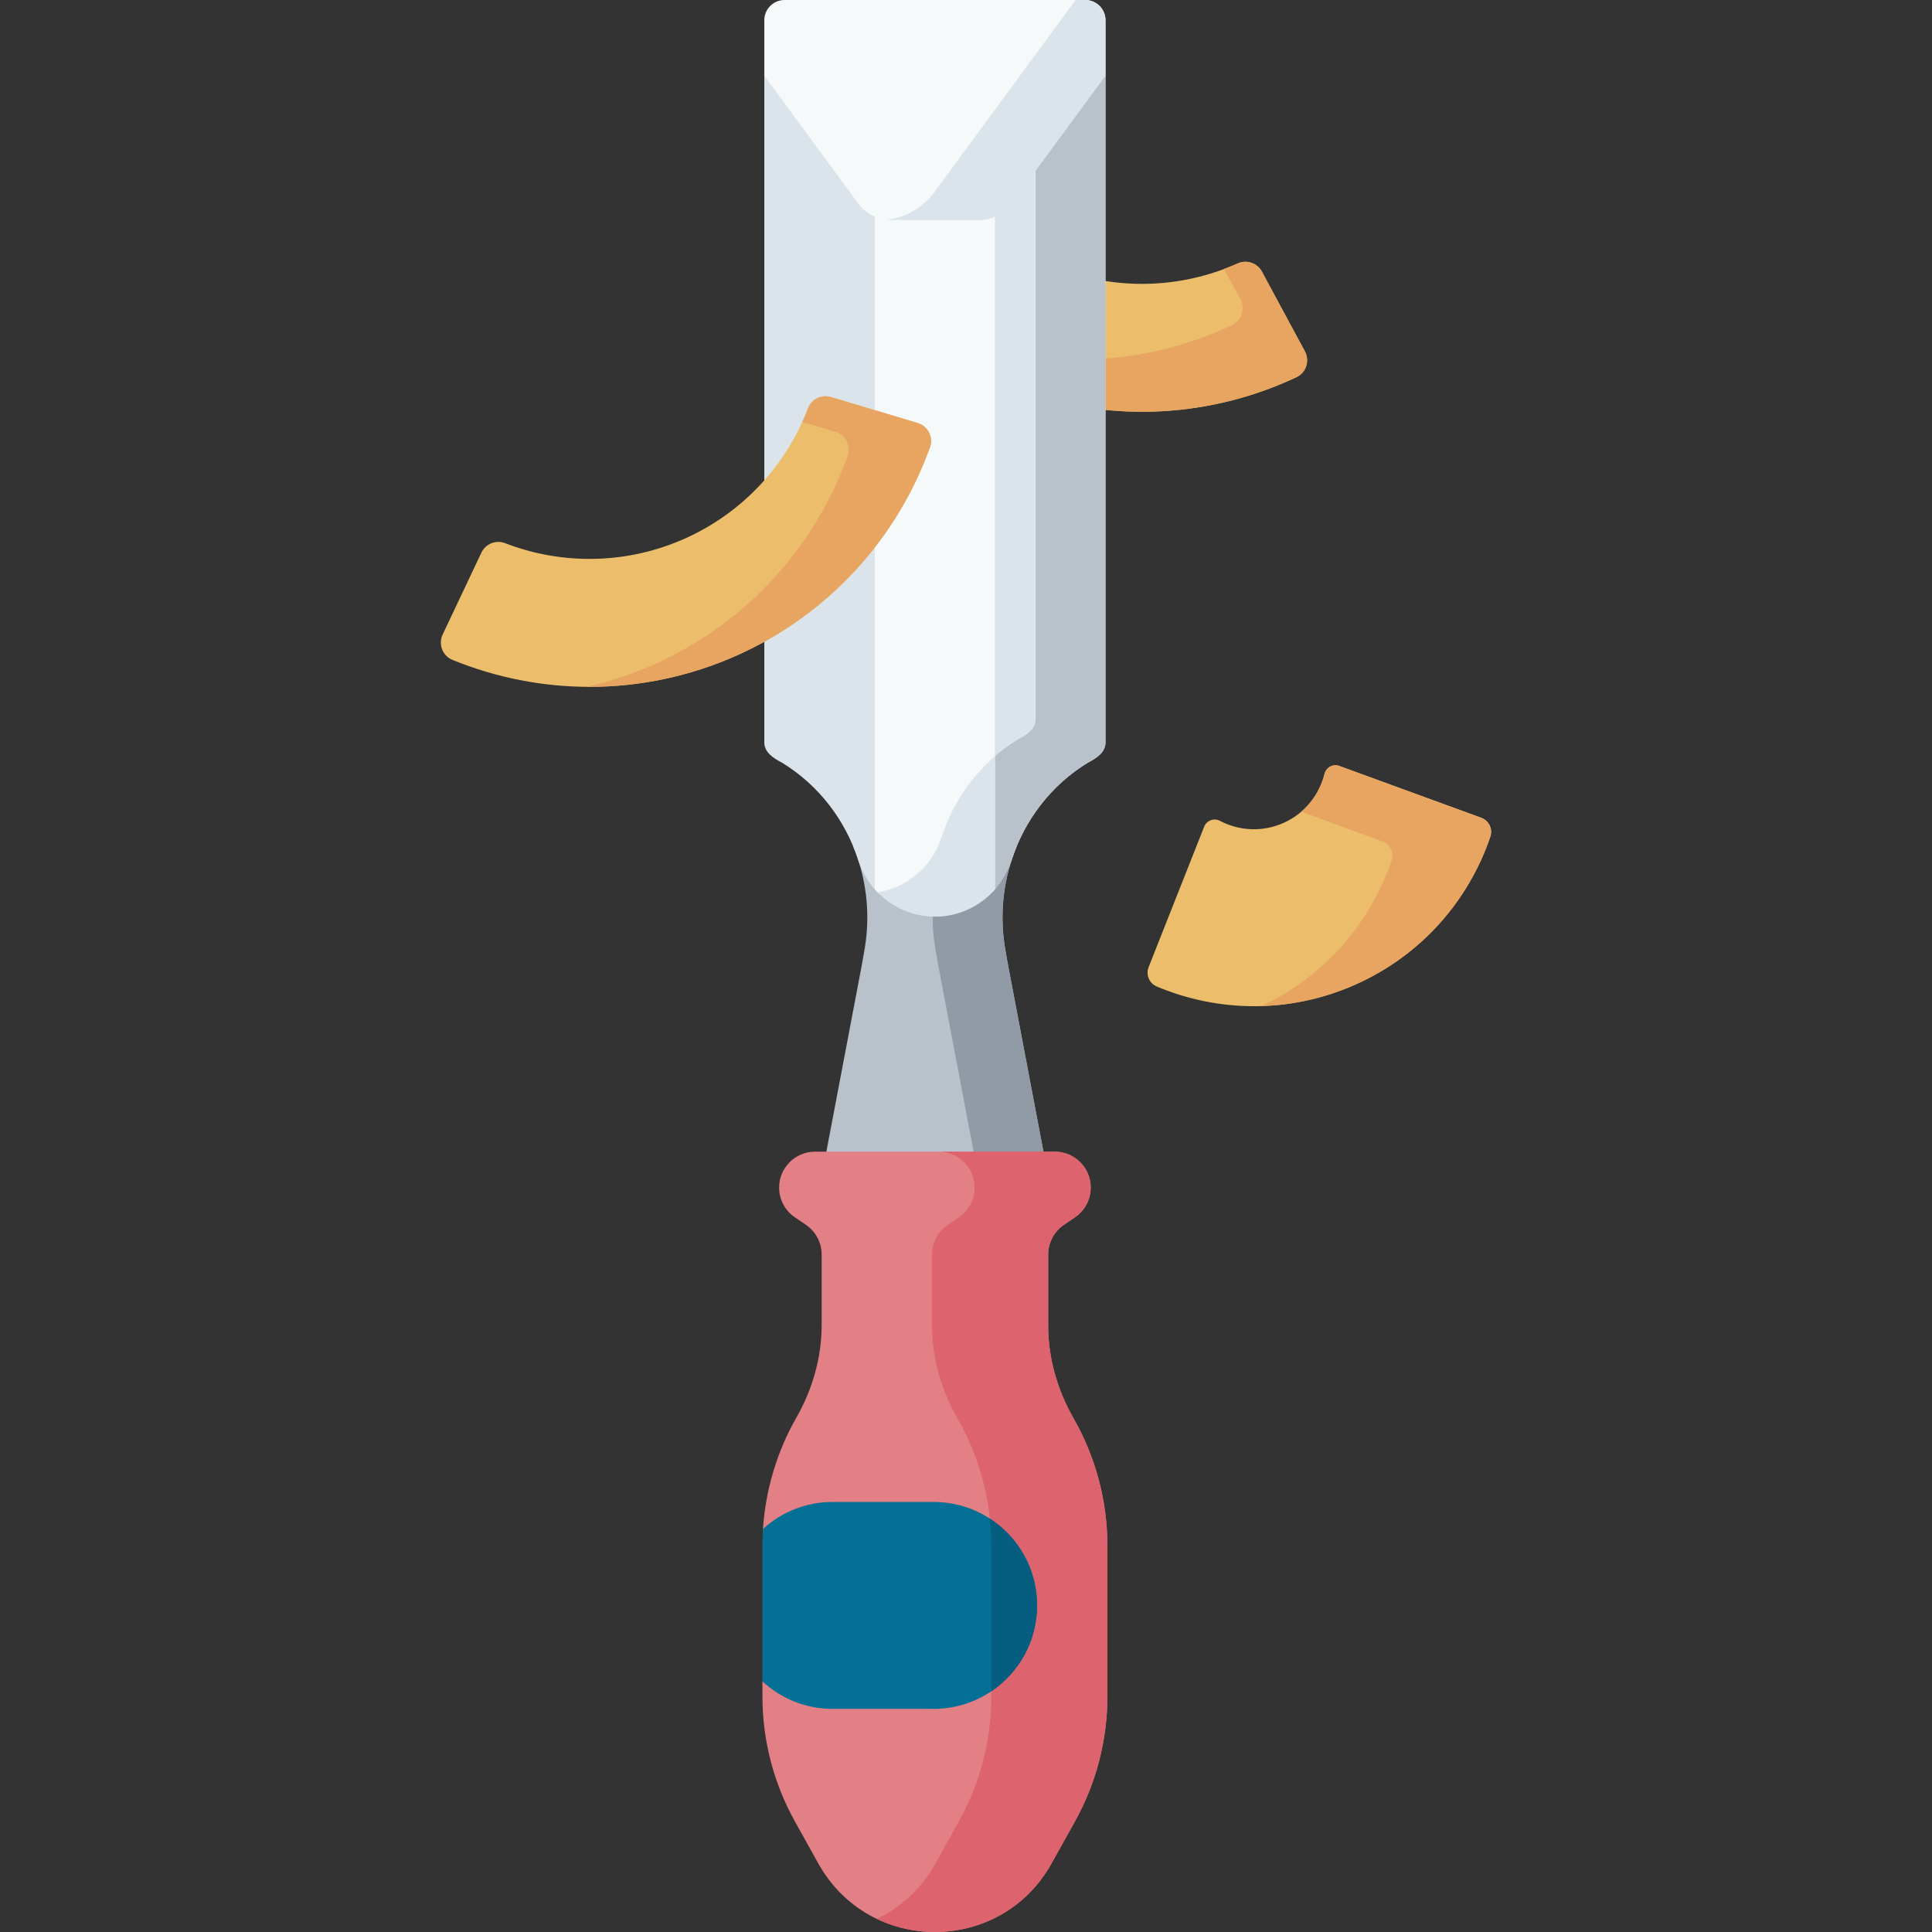 <svg id="Capa_1" enable-background="new 0 0 512 512" height="512" viewBox="0 0 512 512" width="512" xmlns="http://www.w3.org/2000/svg"><rect x="0" y="0" width="512" height="512" fill="#333333" stroke="none"/><g><g><g><path d="m345.801 93.101-11.38-21.111c-1.236-2.292-4.028-3.249-6.405-2.186-15.026 6.724-32.115 7.241-47.567 1.31-2.974-1.142-5.831-2.506-8.557-4.066v37c23.545 7.981 49.216 6.505 71.706-4.103 2.562-1.206 3.547-4.351 2.203-6.844z" fill="#ecbe6b"/></g><g><path d="m345.801 93.101-11.38-21.111c-1.236-2.292-4.029-3.249-6.405-2.186-1.197.535-2.411 1.017-3.632 1.474l4.326 8.025c1.344 2.493.359 5.638-2.203 6.846-17.14 8.084-36.128 10.864-54.615 8.199v9.701c23.545 7.981 49.216 6.505 71.706-4.103 2.562-1.207 3.547-4.352 2.203-6.845z" fill="#e7a561"/></g></g><g><path d="m266.331 251.14c-1.535-9.315-.335-18.704 3.189-27.071h-43.517c3.525 8.367 4.724 17.756 3.189 27.072-.3 1.819-.621 3.634-.965 5.446l-11.232 59.158h61.533l-11.232-59.158c-.344-1.812-.666-3.628-.965-5.447z" fill="#b9c1cb"/></g><g><path d="m267.296 256.587c-.344-1.812-.665-3.628-.965-5.446-1.535-9.315-.335-18.704 3.189-27.071h-18.506c-3.525 8.367-4.724 17.756-3.189 27.071.3 1.819.621 3.634.965 5.446l11.232 59.158h18.506z" fill="#909ba5"/></g><g><path d="m202.554 196.542c-.123 2.832 2.442 4.404 4.683 5.576 9.841 6.02 16.824 15.324 20.235 25.904 1.049 3.253 2.815 6.129 5.091 8.464 3.91 4.011 17.851 3.592 17.851 3.592s14.787-3.214 17.637-12.056c3.411-10.58 10.394-19.884 20.235-25.904 2.24-1.171 4.806-2.745 4.682-5.576v-176.468h-90.415v176.468z" fill="#dae4ea"/></g><g><path d="m274.462 20.074v170.3c.123 2.832-2.442 4.404-4.682 5.576-9.841 6.02-16.824 15.324-20.235 25.904-2.506 7.773-9.107 13.384-16.978 14.628 3.91 4.011 9.322 6.433 15.194 6.433 9.291 0 17.439-6.05 20.29-14.892 3.411-10.58 10.394-19.884 20.235-25.904 2.24-1.171 4.806-2.745 4.682-5.576v-176.469z" fill="#b9c1cb"/></g><g><path d="m231.851 235.7c.234.265.475.524.721.777 3.909 4.012 27.15 3.697 31.101-.777v-206.546h-31.822z" fill="#f6f9f9"/></g><g><path d="m277.779 351.283v-18.818c0-3.145 1.554-6.087 4.152-7.86l2.968-2.025c2.598-1.773 4.152-4.715 4.152-7.86 0-5.256-4.261-9.516-9.516-9.516h-63.546c-5.256 0-9.516 4.261-9.516 9.516 0 3.145 1.554 6.087 4.152 7.86l2.968 2.025c2.598 1.773 4.152 4.715 4.152 7.86v18.667c0 8.648-2.428 17.075-6.719 24.584-5.106 8.933-8.152 19.119-8.832 29.469-.097 1.479 5.26 21.314 5.26 21.314l-5.398 19.09v3.989c0 11.591 2.96 22.99 8.6 33.117l6.205 11.143c13.485 24.215 48.317 24.214 61.802 0l6.205-11.142c5.64-10.127 8.6-21.526 8.6-33.117v-39.954c0-11.925-3.134-23.548-8.97-33.758-4.291-7.508-6.719-15.936-6.719-24.584z" fill="#e28086"/></g><g><path d="m284.498 375.867c-4.291-7.509-6.719-15.936-6.719-24.584v-18.818c0-3.145 1.554-6.087 4.152-7.86l2.968-2.025c2.598-1.773 4.152-4.715 4.152-7.86 0-5.256-4.261-9.516-9.516-9.516h-30.766c5.256 0 9.516 4.261 9.516 9.516 0 3.145-1.554 6.087-4.152 7.86l-2.968 2.025c-2.598 1.773-4.152 4.715-4.152 7.86v18.818c0 8.648 2.428 17.076 6.719 24.584 5.835 10.21 8.97 21.833 8.97 33.758v39.954c0 11.591-2.96 22.99-8.6 33.117l-6.205 11.142c-3.798 6.819-9.288 11.717-15.518 14.696 15.893 7.598 36.597 2.7 46.285-14.696l6.205-11.142c5.64-10.127 8.6-21.526 8.6-33.117v-39.954c-.001-11.925-3.136-23.548-8.971-33.758z" fill="#dd636e"/></g><g><path d="m202.554 20.074 24.894 33.865c2.019 2.747 5.225 4.369 8.634 4.369h23.358c1.475 0 2.912-.304 4.232-.871 1.73-.744 8.843-15.593 8.843-15.593l20.453-21.77v-14.716c0-2.959-2.399-5.358-5.358-5.358h-79.699c-2.959 0-5.358 2.399-5.358 5.358v14.716z" fill="#f6f9f9"/></g><g><path d="m287.611 0h-2.568l-37.462 50.961c-3.004 4.087-7.557 6.704-12.533 7.285.343.033.687.061 1.035.061h23.358c3.409 0 6.615-1.622 8.634-4.369l24.894-33.865v-14.715c0-2.959-2.399-5.358-5.358-5.358z" fill="#dae4ea"/></g><g><path d="m249.545 221.853c-2.505 7.77-9.102 13.38-16.969 14.627 3.909 4.01 9.315 6.434 15.185 6.434 6.242 0 11.96-2.739 15.911-7.213v-35.277c-6.645 5.742-11.472 13.195-14.127 21.429z" fill="#dae4ea"/></g><g><path d="m220.66 452.874h26.756c15.144 0 27.42-12.276 27.42-27.42s-12.276-27.42-27.42-27.42h-26.756c-7.114 0-13.594 2.71-18.467 7.152-.09 1.422-.138 2.85-.138 4.282v36.123c4.889 4.518 11.423 7.283 18.605 7.283z" fill="#057096"/></g><g><path d="m262.314 402.439c.253 2.377.387 4.775.387 7.186v38.595c7.319-4.924 12.134-13.282 12.134-22.766 0-9.649-4.987-18.127-12.521-23.015z" fill="#055e7f"/></g><g><g><path d="m156.231 182.02c-12.351 0-24.697-2.387-36.353-7.155-2.624-1.073-3.775-4.163-2.563-6.726l10.257-21.676c1.114-2.354 3.853-3.456 6.282-2.518 15.358 5.928 32.451 5.548 47.57-1.184 15.12-6.732 26.838-19.181 32.708-34.561.928-2.433 3.58-3.731 6.074-2.984l22.974 6.881c2.713.813 4.241 3.733 3.284 6.399-8.831 24.598-27.275 44.556-51.252 55.232-12.421 5.53-25.704 8.292-38.981 8.292z" fill="#ecbe6b"/></g></g><g><g><path d="m243.181 112.097-22.974-6.881c-2.494-.747-5.146.551-6.074 2.984-.468 1.225-.985 2.424-1.526 3.611l8.733 2.616c2.713.813 4.241 3.733 3.284 6.399-8.831 24.598-27.275 44.556-51.252 55.232-5.821 2.592-11.832 4.567-17.942 5.943.267.002.534.019.801.019 13.277 0 26.56-2.761 38.982-8.292 23.977-10.676 42.421-30.634 51.252-55.232.957-2.666-.57-5.586-3.284-6.399z" fill="#e7a561"/></g></g><g><g><path d="m359.391 260.834c17.467-7.843 29.87-22.326 35.571-39.133.69-2.034-.409-4.246-2.427-4.983l-37.594-13.728c-1.658-.605-3.495.345-3.916 2.059-1.368 5.574-5.194 10.483-10.836 13.016s-11.853 2.131-16.928-.55c-1.561-.825-3.491-.083-4.141 1.559l-14.72 37.217c-.79 1.997.133 4.288 2.111 5.124 16.348 6.907 35.412 7.261 52.88-.581z" fill="#ecbe6b"/></g><g><g><path d="m392.535 216.718-37.594-13.728c-1.658-.605-3.495.345-3.916 2.059-.95 3.87-3.087 7.417-6.191 10.073l21.55 7.869c2.018.737 3.117 2.949 2.427 4.983-5.585 16.466-17.617 30.685-34.528 38.631 8.425-.251 16.941-2.104 25.109-5.771 17.467-7.843 29.87-22.326 35.571-39.133.688-2.034-.411-4.246-2.428-4.983z" fill="#e7a561"/></g></g></g></g></svg>